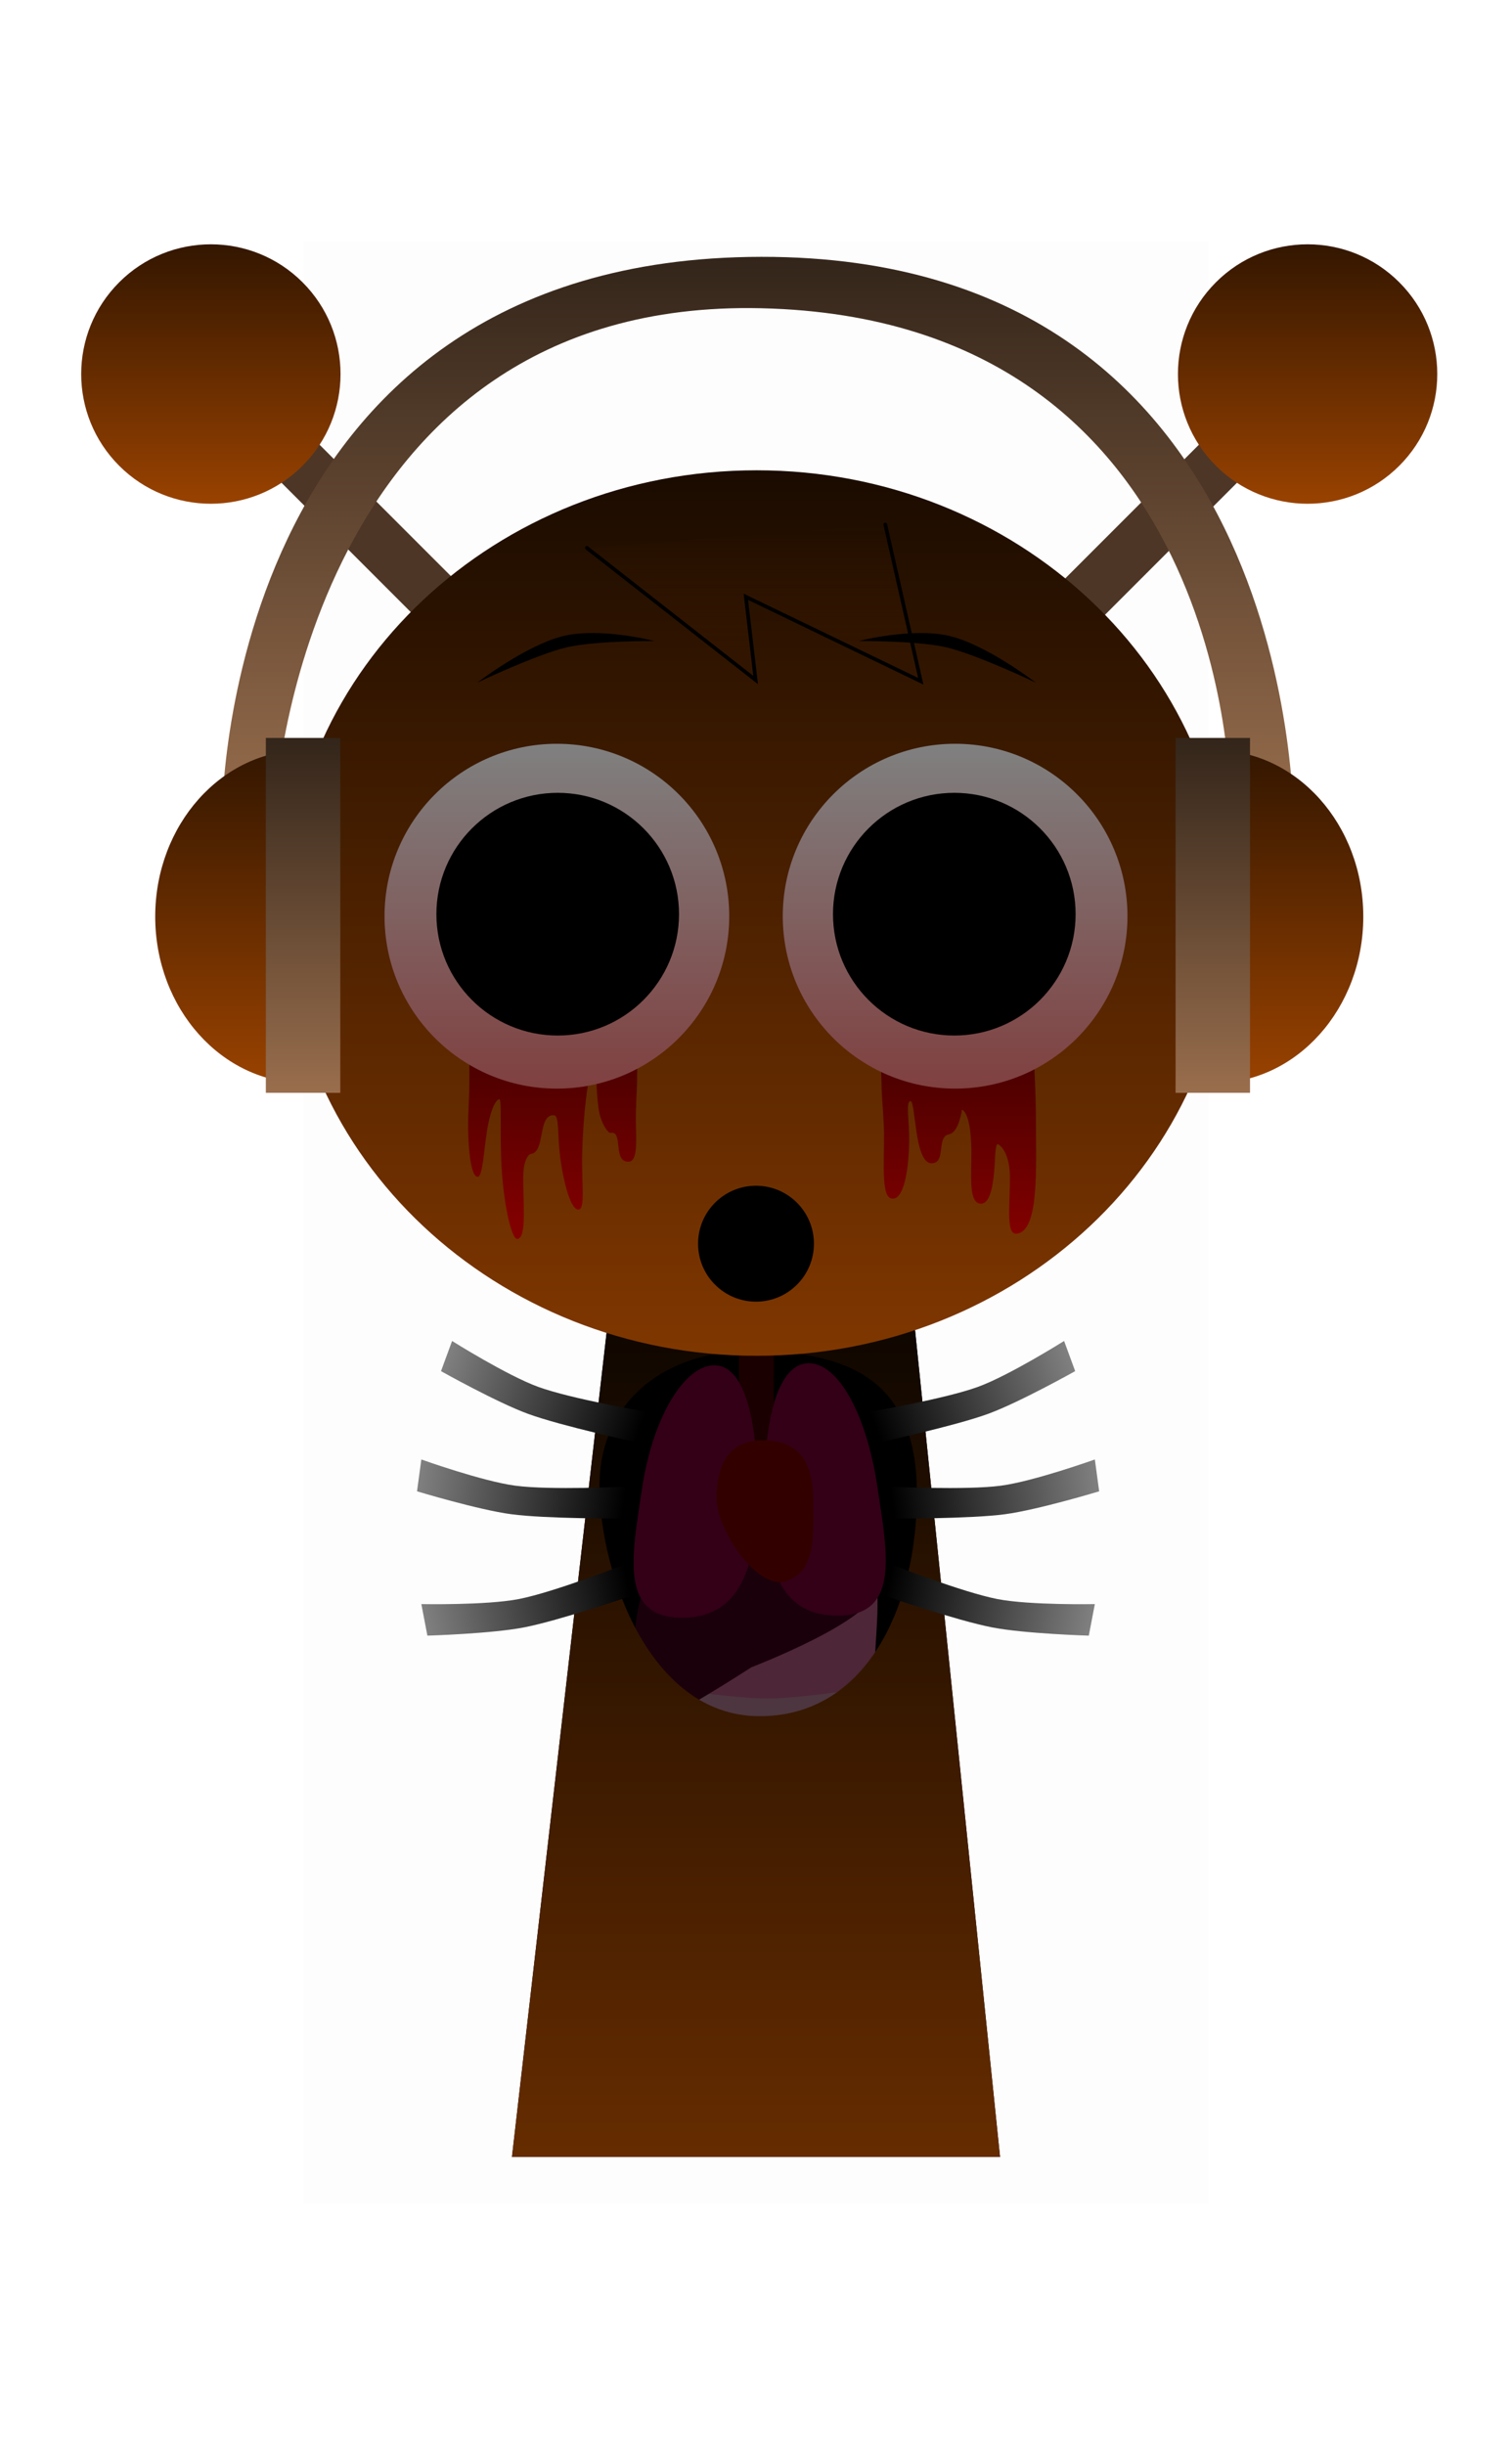 <svg version="1.1" xmlns="http://www.w3.org/2000/svg" xmlns:xlink="http://www.w3.org/1999/xlink" width="206" height="333" viewBox="0,0,206,333"><defs><linearGradient x1="165.729" y1="46.772" x2="165.729" y2="82.105" gradientUnits="userSpaceOnUse" id="color-1"><stop offset="0" stop-color="#331600"/><stop offset="1" stop-color="#994200"/></linearGradient><linearGradient x1="315.152" y1="46.772" x2="315.152" y2="82.105" gradientUnits="userSpaceOnUse" id="color-2"><stop offset="0" stop-color="#331600"/><stop offset="1" stop-color="#994200"/></linearGradient><linearGradient x1="240" y1="175.25" x2="240" y2="307.25" gradientUnits="userSpaceOnUse" id="color-3"><stop offset="0" stop-color="#000000"/><stop offset="1" stop-color="#662c00"/></linearGradient><linearGradient x1="240.077" y1="77.548" x2="240.077" y2="198.145" gradientUnits="userSpaceOnUse" id="color-4"><stop offset="0" stop-color="#1a0b00"/><stop offset="1" stop-color="#803700"/></linearGradient><linearGradient x1="213.11" y1="137.294" x2="213.11" y2="179.525" gradientUnits="userSpaceOnUse" id="color-5"><stop offset="0" stop-color="#1a0000"/><stop offset="1" stop-color="#800000"/></linearGradient><linearGradient x1="212.871" y1="114.795" x2="212.871" y2="161.756" gradientUnits="userSpaceOnUse" id="color-6"><stop offset="0" stop-color="#808080"/><stop offset="1" stop-color="#804040"/></linearGradient><linearGradient x1="266.481" y1="137.716" x2="266.481" y2="180.916" gradientUnits="userSpaceOnUse" id="color-7"><stop offset="0" stop-color="#1a0000"/><stop offset="1" stop-color="#800000"/></linearGradient><linearGradient x1="267.129" y1="114.795" x2="267.129" y2="161.756" gradientUnits="userSpaceOnUse" id="color-8"><stop offset="0" stop-color="#808080"/><stop offset="1" stop-color="#804040"/></linearGradient><linearGradient x1="240.232" y1="48.478" x2="240.232" y2="125.811" gradientUnits="userSpaceOnUse" id="color-9"><stop offset="0" stop-color="#33251a"/><stop offset="1" stop-color="#996e4d"/></linearGradient><linearGradient x1="168.702" y1="115.663" x2="168.702" y2="160.997" gradientUnits="userSpaceOnUse" id="color-10"><stop offset="0" stop-color="#331600"/><stop offset="1" stop-color="#994200"/></linearGradient><linearGradient x1="178.289" y1="113.997" x2="178.289" y2="162.33" gradientUnits="userSpaceOnUse" id="color-11"><stop offset="0" stop-color="#33251a"/><stop offset="1" stop-color="#996e4d"/></linearGradient><linearGradient x1="312.184" y1="115.663" x2="312.184" y2="160.997" gradientUnits="userSpaceOnUse" id="color-12"><stop offset="0" stop-color="#331600"/><stop offset="1" stop-color="#994200"/></linearGradient><linearGradient x1="302.235" y1="113.997" x2="302.235" y2="162.33" gradientUnits="userSpaceOnUse" id="color-13"><stop offset="0" stop-color="#33251a"/><stop offset="1" stop-color="#996e4d"/></linearGradient><linearGradient x1="239.699" y1="84.943" x2="239.699" y2="106.276" gradientUnits="userSpaceOnUse" id="color-14"><stop offset="0" stop-color="#321500" stop-opacity="0"/><stop offset="1" stop-color="#321500"/></linearGradient><linearGradient x1="224.285" y1="207.816" x2="197.839" y2="198.177" gradientUnits="userSpaceOnUse" id="color-15"><stop offset="0" stop-color="#000000"/><stop offset="1" stop-color="#808080"/></linearGradient><linearGradient x1="222.013" y1="218.136" x2="194.11" y2="214.43" gradientUnits="userSpaceOnUse" id="color-16"><stop offset="0" stop-color="#000000"/><stop offset="1" stop-color="#808080"/></linearGradient><linearGradient x1="222.449" y1="228.746" x2="194.817" y2="234.105" gradientUnits="userSpaceOnUse" id="color-17"><stop offset="0" stop-color="#000000"/><stop offset="1" stop-color="#808080"/></linearGradient><linearGradient x1="256.286" y1="207.816" x2="282.732" y2="198.177" gradientUnits="userSpaceOnUse" id="color-18"><stop offset="0" stop-color="#000000"/><stop offset="1" stop-color="#808080"/></linearGradient><linearGradient x1="258.557" y1="218.136" x2="286.46" y2="214.43" gradientUnits="userSpaceOnUse" id="color-19"><stop offset="0" stop-color="#000000"/><stop offset="1" stop-color="#808080"/></linearGradient><linearGradient x1="258.121" y1="228.746" x2="285.754" y2="234.105" gradientUnits="userSpaceOnUse" id="color-20"><stop offset="0" stop-color="#000000"/><stop offset="1" stop-color="#808080"/></linearGradient></defs><g transform="translate(-137,-13.5)"><g data-paper-data="{&quot;isPaintingLayer&quot;:true}" fill-rule="nonzero" stroke-linejoin="miter" stroke-miterlimit="10" stroke-dasharray="" stroke-dashoffset="0" style="mix-blend-mode: normal"><path d="M137,346.5v-333h206v333z" fill="none" stroke="#000000" stroke-width="0" stroke-linecap="butt"/><path d="M178.409,313.613v-267.225h123.182v267.225z" fill-opacity="0.01" fill="#000000" stroke="none" stroke-width="0" stroke-linecap="butt"/><path d="M206.75,307.25l15.143,-131.842l37.783,-0.158l13.574,132z" fill="#000000" stroke="#000000" stroke-width="0" stroke-linecap="butt"/><path d="M237.679,212.516v-20.607h4.745v20.607z" fill="#1a0000" stroke="none" stroke-width="0" stroke-linecap="butt"/><path d="M256.214,239.671c0,5.254 -4.38,9.19 -13.529,9.19c-9.15,0 -10.188,-3.452 -10.188,-8.706c0,-3.841 8.358,-2.263 11.765,-6.87c2.96,-4.003 1.5,-11.846 5.41,-11.846c9.15,0 6.543,12.978 6.543,18.232z" fill="#4d2637" stroke="none" stroke-width="0" stroke-linecap="butt"/><path d="M226.009,255.291v-12.15c0,0 10.524,1.671 15.571,1.671c5.048,0 14.714,-1.671 14.714,-1.671v12.15z" fill="#4d363f" stroke="none" stroke-width="0" stroke-linecap="butt"/><path d="M226.117,247.968c-3.467,-0.183 -3.951,-17.443 0.355,-20.75c4.955,-3.805 29.674,-3.612 29.809,2.641c0.09,4.199 -16.899,10.697 -16.899,10.697c0,0 -11.568,7.502 -13.265,7.412z" fill="#1a000b" stroke="none" stroke-width="0" stroke-linecap="butt"/><path d="M230.836,233.779c-9.682,0.655 -7.738,-8.292 -6.372,-17.509c1.416,-9.559 5.705,-16.832 9.864,-16.832c4.159,0 5.864,7.612 5.864,17.001c0,9.39 -1.85,16.832 -9.356,17.34z" fill="#330017" stroke="none" stroke-width="0" stroke-linecap="butt"/><path d="M256.54,215.988c1.365,9.216 3.31,18.163 -6.372,17.509c-7.506,-0.507 -9.023,-7.95 -9.023,-17.34c0,-9.39 1.872,-17.001 6.031,-17.001c4.159,0 7.948,7.273 9.364,16.832z" data-paper-data="{&quot;index&quot;:null}" fill="#330017" stroke="none" stroke-width="0" stroke-linecap="butt"/><path d="M234.634,217.579c0,-4.38 1.469,-8.007 6.465,-7.931c5.607,0.086 6.714,4.079 6.714,8.459c0,4.38 0.39,9.252 -3.606,10.706c-3.898,1.418 -9.573,-6.855 -9.573,-11.235z" fill="#330000" stroke="none" stroke-width="0" stroke-linecap="butt"/><g stroke="#000000" stroke-width="0" stroke-linecap="butt"><path d="M212.634,116.529l-49.497,-49.497l5.185,-5.185l49.497,49.497z" fill="#4d3626"/><path d="M153.237,76.931c-6.899,-6.899 -6.899,-18.085 0,-24.984c6.899,-6.899 18.085,-6.899 24.984,0c6.899,6.899 6.899,18.085 0,24.984c-6.899,6.899 -18.085,6.899 -24.984,0z" fill="url(#color-1)"/></g><g data-paper-data="{&quot;index&quot;:null}" stroke="#000000" stroke-width="0" stroke-linecap="butt"><path d="M263.062,111.343l49.497,-49.497l5.185,5.185l-49.497,49.497z" fill="#4d3626"/><path d="M302.66,76.931c-6.899,-6.899 -6.899,-18.085 0,-24.984c6.899,-6.899 18.085,-6.899 24.984,0c6.899,6.899 6.899,18.085 0,24.984c-6.899,6.899 -18.085,6.899 -24.984,0z" fill="url(#color-2)"/></g><path d="M206.75,307.25l15.143,-131.842l37.783,-0.158l13.574,132h-8.826l-47.5,-0zM240.174,247.22c14.801,0.257 21.828,-14.948 21.75,-30.5c-0.078,-15.552 -9.638,-19.036 -22,-19.25c-12.362,-0.214 -21.308,6.975 -21.25,18.5c0.058,11.525 6.699,30.993 21.5,31.25z" fill="url(#color-3)" stroke="#000000" stroke-width="0" stroke-linecap="butt"/><path d="M175.84,137.846c0,-33.302 28.76,-60.298 64.237,-60.298c35.477,0 64.237,26.996 64.237,60.298c0,33.302 -28.76,60.298 -64.237,60.298c-35.477,0 -64.237,-26.996 -64.237,-60.298z" fill="url(#color-4)" stroke="#000000" stroke-width="0" stroke-linecap="butt"/><path d="M202.082,173.766c-0.781,0.029 -1.229,-2.739 -1.307,-6.459c-0.039,-1.871 0.164,-3.983 0.164,-6.101c0,-7.536 0.343,-23.912 0.343,-23.912h23.657c0,0 -1.143,16.098 -1.143,23.485c0,1.139 -0.199,3.378 -0.16,5.535c0.049,2.744 0.237,5.354 -0.984,5.397c-2.219,0.077 -0.683,-4.25 -2.442,-3.923c-0.414,0.077 -1.326,-1.386 -1.601,-2.98c-0.472,-2.733 -0.236,-6.238 -0.826,-5.817c-0.65,0.463 -1.339,6.426 -1.461,11.525c-0.099,4.107 0.451,7.583 -0.471,7.712c-1.083,0.151 -2.115,-3.779 -2.552,-7.331c-0.351,-2.855 -0.105,-5.464 -0.802,-5.513c-2.296,-0.16 -1.156,5.05 -3.162,5.267c-0.413,0.045 -0.964,1.077 -1.027,2.508c-0.147,3.328 0.584,8.814 -0.785,9.074c-0.828,0.158 -1.846,-4.572 -2.159,-9.358c-0.32,-4.888 0.07,-9.835 -0.355,-9.689c-0.682,0.233 -1.3,2.098 -1.64,4.2c-0.477,2.946 -0.6,6.356 -1.286,6.381z" fill="url(#color-5)" stroke="none" stroke-width="0" stroke-linecap="butt"/><path d="M189.39,138.276c0,-12.968 10.513,-23.481 23.481,-23.481c12.968,0 23.481,10.513 23.481,23.481c0,12.968 -10.513,23.481 -23.481,23.481c-12.968,0 -23.481,-10.513 -23.481,-23.481z" fill="url(#color-6)" stroke="#000000" stroke-width="0" stroke-linecap="butt"/><path d="M196.456,138c0,-9.128 7.4,-16.528 16.528,-16.528c9.128,0 16.528,7.4 16.528,16.528c0,9.128 -7.4,16.528 -16.528,16.528c-9.128,0 -16.528,-7.4 -16.528,-16.528z" fill="#000000" stroke="none" stroke-width="0" stroke-linecap="butt"/><path d="M258.424,176.716c-1.254,-0.29 -1.013,-4.023 -0.978,-8.197c0.019,-2.217 -0.292,-5.42 -0.316,-6.399c-0.135,-5.539 -0.791,-24.404 -0.791,-24.404h20.285c0,0 1.517,20.684 1.517,28.4c0,6.459 0.469,15.1 -2.654,15.4c-1.548,0.149 -0.815,-4.506 -0.899,-7.996c-0.055,-2.256 -0.782,-3.676 -1.576,-4.172c-0.465,-0.29 -0.405,1.983 -0.568,3.747c-0.217,2.363 -0.681,4.449 -1.892,4.328c-1.593,-0.16 -1.202,-3.757 -1.207,-7.108c-0.004,-2.714 -0.397,-5.266 -1.283,-5.701c0,0 -0.396,3.103 -1.755,3.358c-1.82,0.341 -0.319,3.994 -2.422,3.948c-2.366,-0.052 -2.099,-8.759 -2.882,-8.465c-0.625,0.234 -0.088,2.713 -0.131,5.467c-0.061,3.83 -0.714,8.194 -2.447,7.794z" fill="url(#color-7)" stroke="none" stroke-width="0" stroke-linecap="butt"/><path d="M267.129,161.756c-12.968,0 -23.481,-10.513 -23.481,-23.481c0,-12.968 10.513,-23.481 23.481,-23.481c12.968,0 23.481,10.513 23.481,23.481c0,12.968 -10.513,23.481 -23.481,23.481z" data-paper-data="{&quot;index&quot;:null}" fill="url(#color-8)" stroke="#000000" stroke-width="0" stroke-linecap="butt"/><path d="M267.017,154.528c-9.128,0 -16.528,-7.4 -16.528,-16.528c0,-9.128 7.4,-16.528 16.528,-16.528c9.128,0 16.528,7.4 16.528,16.528c0,9.128 -7.4,16.528 -16.528,16.528z" data-paper-data="{&quot;index&quot;:null}" fill="#000000" stroke="none" stroke-width="0" stroke-linecap="butt"/><path d="M174.612,122.145l-7.38,3c0,0 -0.62,-76.566 73.481,-76.667c73.735,-0.1 72.519,77.333 72.519,77.333l-8.664,-4c0,0 0.004,-64.862 -63.855,-66.333c-61.844,-1.425 -66.101,66.667 -66.101,66.667z" fill="url(#color-9)" stroke="#000000" stroke-width="0" stroke-linecap="butt"/><path d="M158.148,138.33c0,-12.518 9.081,-22.667 20.282,-22.667c1.014,0 1.186,45.333 0,45.333c-11.201,0 -20.282,-10.148 -20.282,-22.667z" fill="url(#color-10)" stroke="#000000" stroke-width="0" stroke-linecap="butt"/><path d="M173.219,162.33v-48.333h10.141v48.333z" fill="url(#color-11)" stroke="#000000" stroke-width="0" stroke-linecap="butt"/><path d="M302.457,160.997c-1.186,0 -1.014,-45.333 0,-45.333c11.201,0 20.282,10.148 20.282,22.667c0,12.518 -9.081,22.667 -20.282,22.667z" data-paper-data="{&quot;index&quot;:null}" fill="url(#color-12)" stroke="#000000" stroke-width="0" stroke-linecap="butt"/><path d="M297.164,162.33v-48.333h10.141v48.333z" fill="url(#color-13)" stroke="#000000" stroke-width="0" stroke-linecap="butt"/><path d="M257.616,84.943l4.833,21.333l-23.833,-11.5l1.333,11.333l-23,-18" fill="url(#color-14)" stroke="#000000" stroke-width="0.5" stroke-linecap="round"/><path d="M252.617,176.656h-25.11" fill="none" stroke="#000000" stroke-width="0" stroke-linecap="round"/><path d="M202.028,106.467c0,0 6.709,-5.169 11.797,-6.364c5.088,-1.194 12.334,0.699 12.334,0.699c0,0 -8.038,-0.06 -11.968,0.862c-4.106,0.964 -12.164,4.802 -12.164,4.802z" fill="#000000" stroke="none" stroke-width="0" stroke-linecap="butt"/><path d="M265.962,101.665c-3.929,-0.922 -11.968,-0.862 -11.968,-0.862c0,0 7.246,-1.894 12.334,-0.699c5.088,1.194 11.797,6.364 11.797,6.364c0,0 -8.057,-3.838 -12.164,-4.802z" data-paper-data="{&quot;index&quot;:null}" fill="#000000" stroke="none" stroke-width="0" stroke-linecap="butt"/><g stroke="none" stroke-width="0" stroke-linecap="butt"><path d="M208.951,206.051c-4.269,-1.556 -11.867,-5.819 -11.867,-5.819l1.509,-4.109c0,0 7.463,4.695 11.734,6.252c4.529,1.651 14.712,3.388 14.712,3.388l-1.509,4.109c0,0 -10.048,-2.168 -14.579,-3.82z" data-paper-data="{&quot;index&quot;:null}" fill="url(#color-15)"/><path d="M206.66,219.72c-4.504,-0.598 -12.843,-3.122 -12.843,-3.122l0.587,-4.338c0,0 8.3,2.974 12.807,3.572c4.779,0.635 15.096,0.133 15.096,0.133l-0.587,4.338c0,0 -10.279,0.051 -15.059,-0.584z" data-paper-data="{&quot;index&quot;:null}" fill="url(#color-16)"/><path d="M208.397,235.131c-4.461,0.865 -13.169,1.124 -13.169,1.124l-0.823,-4.299c0,0 8.815,0.18 13.278,-0.685c4.732,-0.918 14.355,-4.674 14.355,-4.674l0.823,4.299c0,0 -9.73,3.317 -14.464,4.235z" data-paper-data="{&quot;index&quot;:null}" fill="url(#color-17)"/></g><g stroke="none" stroke-width="0" stroke-linecap="butt"><path d="M257.04,209.871l-1.509,-4.109c0,0 10.183,-1.737 14.712,-3.388c4.271,-1.557 11.734,-6.252 11.734,-6.252l1.509,4.109c0,0 -7.598,4.263 -11.867,5.819c-4.53,1.651 -14.579,3.82 -14.579,3.82z" fill="url(#color-18)"/><path d="M258.851,220.304l-0.587,-4.338c0,0 10.317,0.501 15.096,-0.133c4.506,-0.598 12.807,-3.572 12.807,-3.572l0.587,4.338c0,0 -8.339,2.523 -12.843,3.122c-4.78,0.635 -15.059,0.584 -15.059,0.584z" fill="url(#color-19)"/><path d="M257.709,230.896l0.823,-4.299c0,0 9.623,3.756 14.355,4.674c4.463,0.866 13.278,0.685 13.278,0.685l-0.823,4.299c0,0 -8.708,-0.259 -13.169,-1.124c-4.734,-0.918 -14.464,-4.235 -14.464,-4.235z" fill="url(#color-20)"/></g><path d="M247.892,182.875c0,4.36 -3.533,7.894 -7.892,7.894c-4.358,0 -7.892,-3.534 -7.892,-7.894c0,-4.36 3.533,-7.894 7.892,-7.894c4.358,0 7.892,3.534 7.892,7.894z" fill="#000000" stroke="none" stroke-width="0" stroke-linecap="butt"/></g></g></svg>